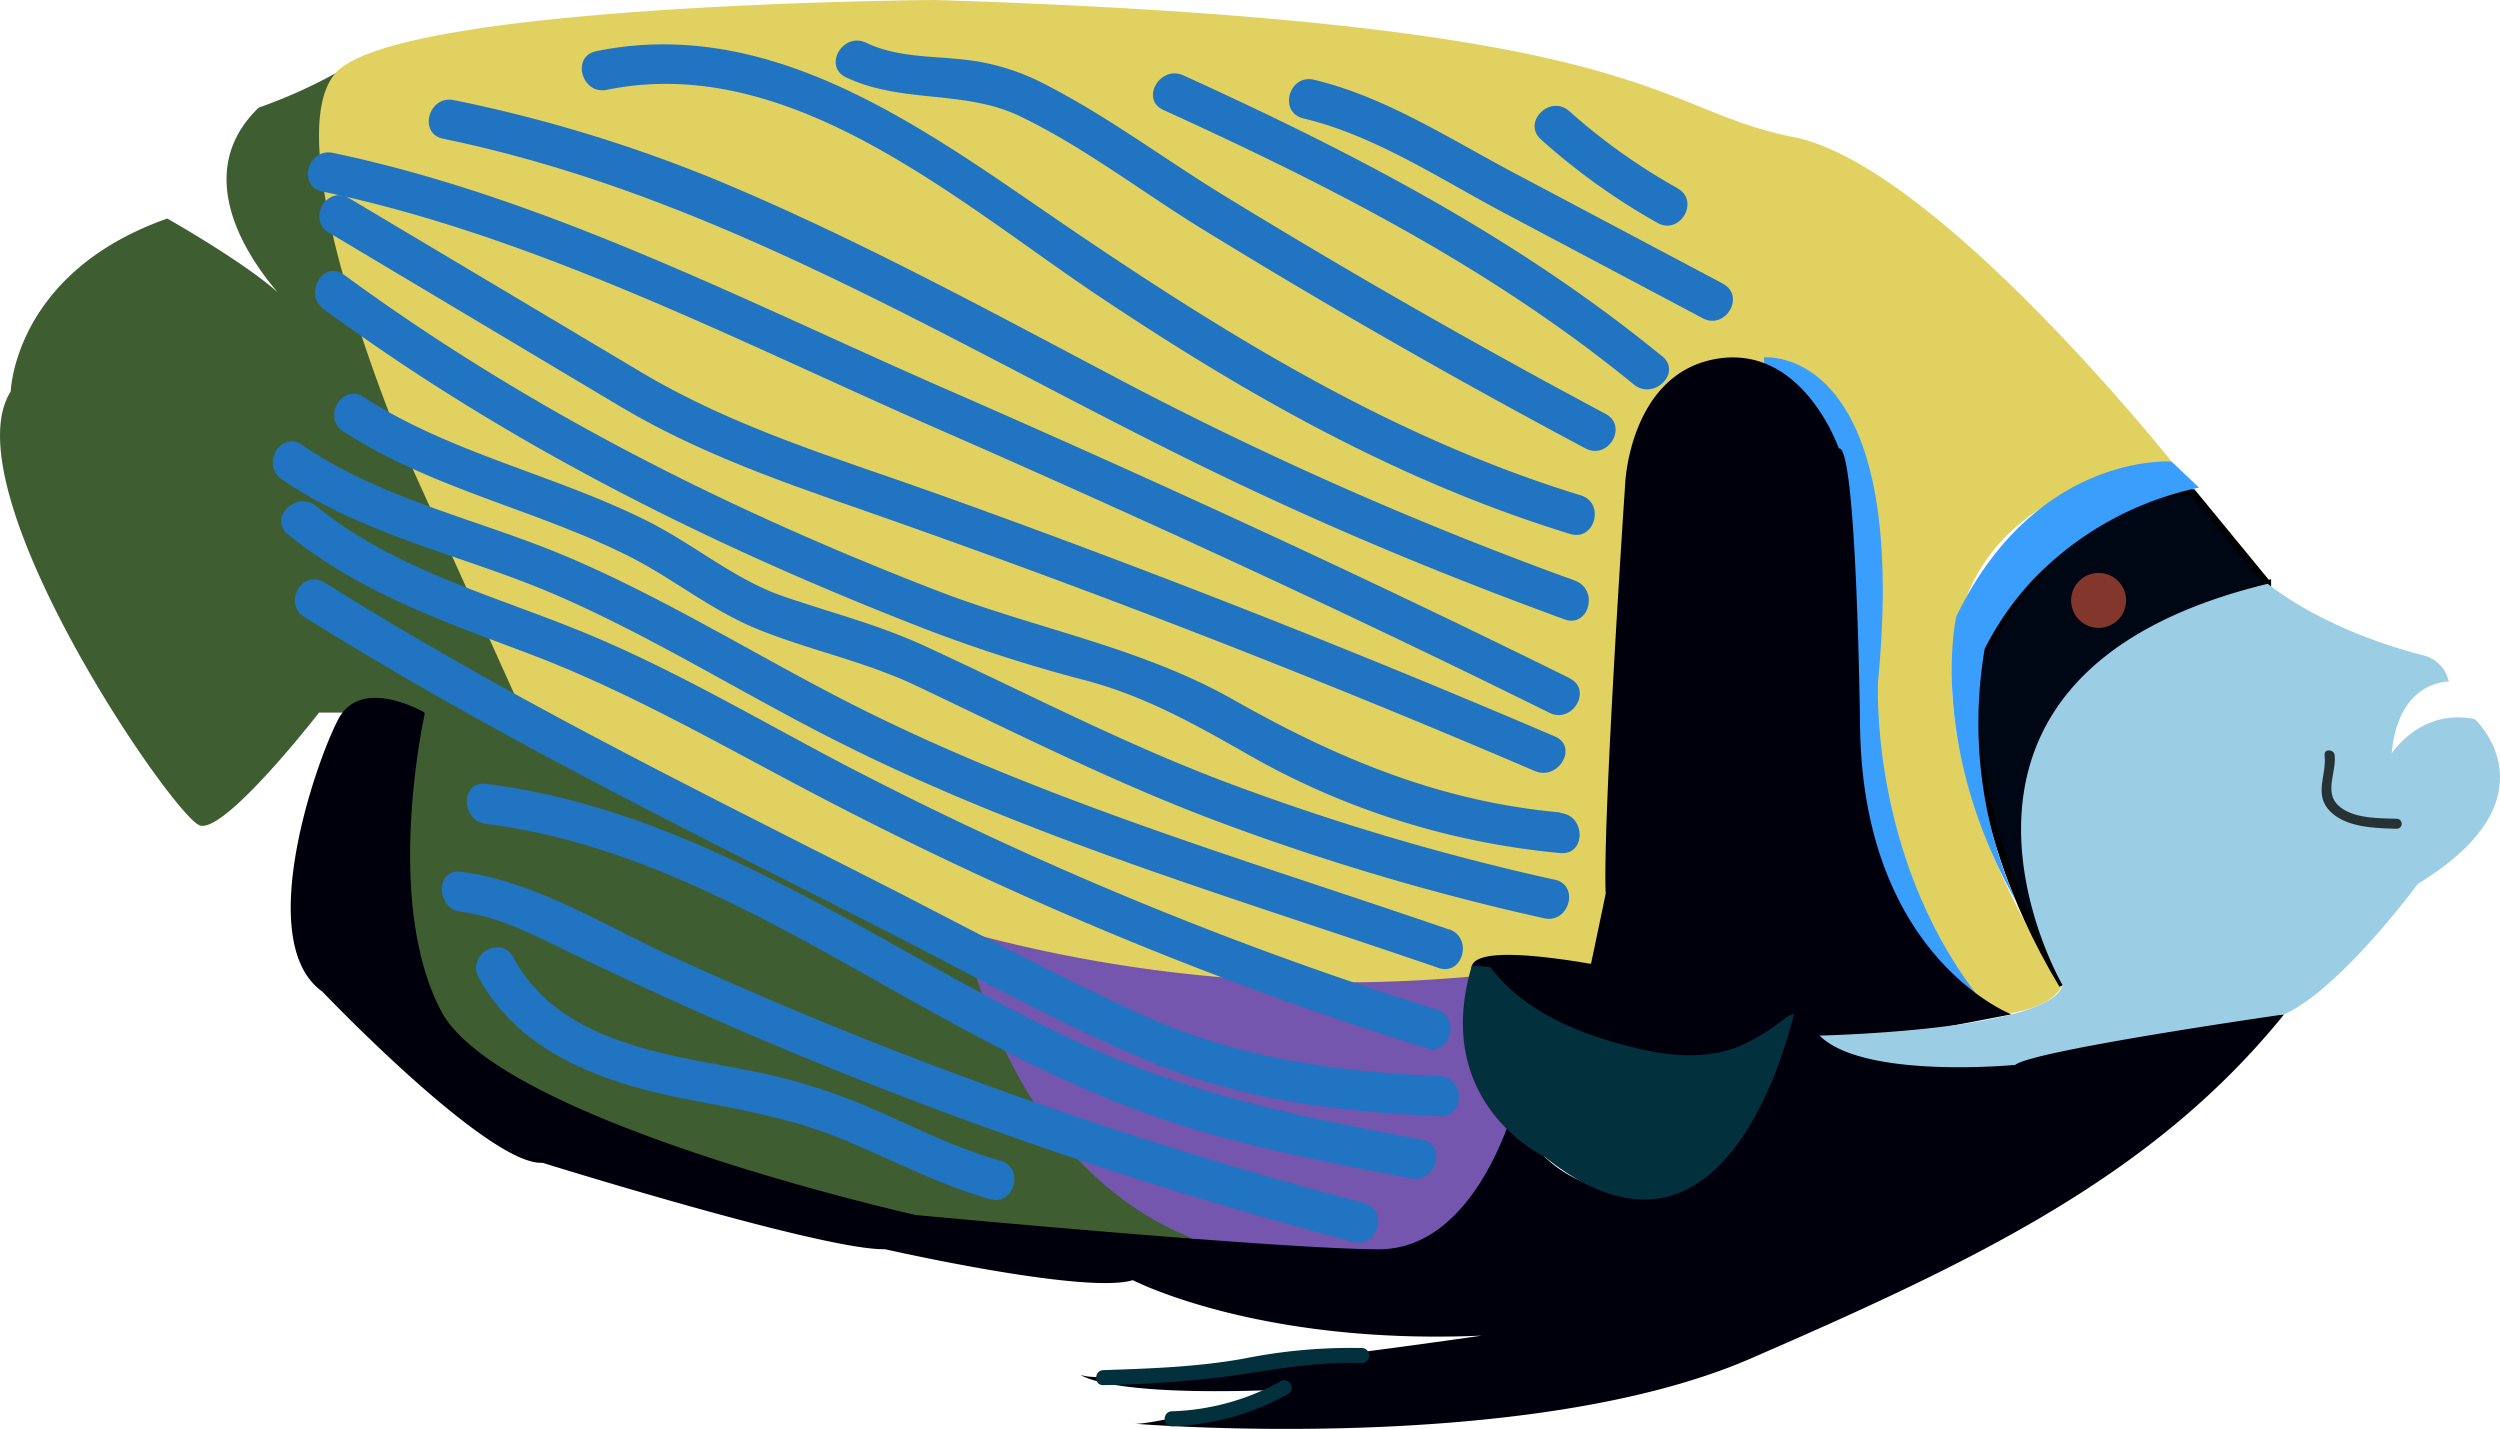 <svg xmlns="http://www.w3.org/2000/svg" viewBox="0 0 374.62 214.12"><defs><style>#nome-1{padding-top:15vh;}#animal-1{display:flex}#animal-1 svg{width:70%;margin-left:2%}#descricao-1{width:55%}.cls-4{fill:#2074c1}.cls-5{fill:#3a9efc}.cls-7{fill:#02303c}</style></defs><g id="Camada_2" data-name="Camada 2"><g id="Camada_1-2" data-name="Camada 1"><g id="Anjo_Imperador" data-name="Anjo Imperador"><path fill="#3e5e32" d="M178.82 185.61C113.4 191 64.87 169.43 57.57 139.78c-1.47-6-2.41-17 6.11-33H47.81S33.87 124.74 30 123.71-7.68 73.31 1.61 58.65c0 0 .49-17.82 23.46-25.9 0 0 15.55 8.79 18.53 13.19 0 0-18-17.1-4.84-29.81A76.39 76.39 0 0 0 50.24 11c6.19-3.4 128.58 174.61 128.58 174.61z"/><path fill="#7456ae" d="M144.61 139.79c.71 3.6 7.46 35.28 34.21 45.82 2.1.83 26.68 10.14 40.28-2.82 6.48-6.18 7.54-14.62 7.82-17.11 2.88-25.82-26.22-50-26.39-49.85s2.36 3.09 14.17 17.35z"/><path fill="#e1d161" d="M325.4 69.16S290 24.68 268.71 20.53 248.43 3.42 140.17 0c0 0-80.89.49-89.93 11s10 55.71 10 55.71Q69.79 87.86 79.32 109a213.66 213.66 0 0 0 68.49 31.46 214.15 214.15 0 0 0 89.13 3.73s66.23 16.13 72.09 3.42c-.03-.01-46.43-67.7 16.37-78.45z"/><path d="M251.4 28.22a90.85 90.85 0 0 1-16.24-11.56c-2.87-2.57-7.13 1.66-4.24 4.24a97.73 97.73 0 0 0 17.45 12.5c3.37 1.89 6.4-3.29 3-5.18zM258.19 42.51l-31.46-16.68c-9.58-5.08-19.2-11.34-29.84-13.88-3.75-.89-5.35 4.89-1.59 5.79 10.69 2.55 20.46 9.06 30.1 14.17l29.76 15.78c3.41 1.81 6.44-3.37 3-5.18zM249.06 53.38c-21.83-17.85-46.18-30.45-71.72-42.08-3.48-1.59-6.54 3.58-3 5.18 25 11.4 49.09 23.64 70.49 41.14 3 2.43 7.24-1.79 4.25-4.24zM240.56 62q-29.31-15.63-57.63-33c-8.77-5.41-17.26-11.75-26.45-16.43A33.91 33.91 0 0 0 145.07 9c-5.14-.64-10.5-.31-15.29-2.6-3.46-1.65-6.51 3.52-3 5.19 8.28 3.95 17.72 1.84 26 5.8 9.5 4.55 18.21 11.28 27.17 16.8q28.29 17.4 57.63 33c3.41 1.81 6.44-3.37 3-5.18z" class="cls-4"/><path d="M236.88 74.23c-27.59-8.46-51.6-23.13-75.34-39.17-21.27-14.38-44.84-33-72.2-27.39-3.78.78-2.18 6.56 1.59 5.79 27.45-5.63 52.48 16.69 73.63 30.85 22.2 14.86 45.06 27.83 70.72 35.7 3.7 1.14 5.29-4.65 1.6-5.78zM236 87a545.57 545.57 0 0 1-66.2-29.06c-20.3-10.67-40.54-21.8-61.71-30.67A217.58 217.58 0 0 0 68 15c-3.77-.77-5.38 5-1.59 5.79 44.38 9.15 82 34.46 122.54 53.27C203.83 81 219 87.17 234.44 92.81c3.63 1.33 5.2-4.46 1.6-5.78zM235.21 101.63c-30.76-15.21-61.93-29.54-93.37-43.29C112 45.31 81.92 29.63 49.89 22.91c-3.76-.79-5.38 5-1.59 5.79 32.17 6.74 62.39 22.51 92.32 35.61 30.84 13.5 61.39 27.58 91.56 42.5 3.45 1.71 6.5-3.47 3-5.18z" class="cls-4"/><path d="M233 110.36q-45.42-19.45-92-36.16c-15.38-5.5-30.8-10-44.91-18.42L52.3 29.69c-3.33-2-6.35 3.21-3 5.18L93.09 61c13.49 8 28 12.49 42.69 17.72Q183.46 95.6 230 115.54c3.51 1.5 6.57-3.67 3-5.18z" class="cls-4"/><path d="M233.8 121.74c-17.93-1.61-33.41-8.06-48.92-16.86-14-7.93-29.57-10.62-44.46-16.37C108.77 76.27 79 61.28 51.53 41.16c-3.11-2.29-6.11 2.92-3 5.18 27.86 20.44 58.19 35.53 90.33 48a228.17 228.17 0 0 0 23.94 7.65c8.66 2.31 16.07 6.44 23.81 10.84a115.47 115.47 0 0 0 47.22 15c3.84.34 3.82-5.66 0-6z" class="cls-4"/><path d="M232.9 131.81a363.82 363.82 0 0 1-49-14.53c-15.62-5.88-30.22-13.52-45.33-20.48-6.93-3.2-14.11-5-21.27-7.47S104 81.59 97.13 78.14C83.26 71.15 67.67 68 54.49 59.5c-3.25-2.11-6.26 3.08-3 5.18 13.2 8.55 28.76 11.65 42.69 18.64 6.58 3.3 12.34 8.09 19.17 10.89 7.87 3.22 16.11 4.84 23.86 8.51 15 7.11 29.63 14.5 45.17 20.34a366.2 366.2 0 0 0 49 14.54c3.76.84 5.37-4.94 1.6-5.79zM217.11 139.27c-30.81-10.6-62.73-19.84-91.73-34.92-13.27-6.9-26-14.74-39.8-20.67C72.17 77.9 57.44 75 45.25 66.66c-3.2-2.18-6.2 3-3 5.18 12.22 8.37 26.88 11.29 40.33 17 14.33 6.11 27.56 14.42 41.39 21.49 29 14.86 60.83 24.13 91.58 34.71 3.66 1.26 5.23-4.54 1.59-5.79z" class="cls-4"/><path d="M215.24 151.28A545.27 545.27 0 0 1 127 114.84c-13.4-7-26.38-14.77-40.42-20.44-13.39-5.4-27.76-9.27-39.17-18.55-3-2.42-7.24 1.8-4.24 4.24 10.75 8.75 23.64 13.16 36.44 18C95.13 104 109.3 112.38 124 120a553.79 553.79 0 0 0 89.67 37.05c3.7 1.16 5.28-4.63 1.6-5.79z" class="cls-4"/><path d="M215.69 161.24c-15.3-.59-30.37-2.72-44.42-9.11s-27.9-14-41.77-21c-27.36-13.86-54.89-27.51-80.89-43.85-3.27-2.07-6.29 3.12-3 5.18 27.09 17 55.84 31.16 84.36 45.61 13.86 7 27.58 14.79 41.91 20.83 13.9 5.87 28.86 7.77 43.83 8.35 3.87.15 3.86-5.85 0-6z" class="cls-4"/><path d="M213.07 170.78c-14-2.66-28-5.35-41.42-10.37C160 156.06 149.1 150 138.29 144c-20.71-11.59-41.52-23.54-65.47-26.54-3.82-.48-3.79 5.53 0 6 24.41 3.06 45.6 16.43 66.7 28.09 10.12 5.6 20.42 10.94 31.29 14.95 13.14 4.85 26.94 7.48 40.66 10.09 3.78.72 5.39-5.07 1.6-5.79zM204.39 180.27a647.85 647.85 0 0 1-69.85-22.65q-17.41-6.76-34.4-14.56c-10-4.59-20-11-31.07-12.43-3.82-.51-3.78 5.5 0 6 6.13.8 11.6 3.82 17.1 6.47q8 3.84 16 7.45 16.07 7.2 32.49 13.53a650.31 650.31 0 0 0 68.12 22c3.74 1 5.33-4.8 1.59-5.78zM149.9 173.93c-7.09-2-13.58-5.41-20.33-8.29a89.22 89.22 0 0 0-18.51-5.46c-12.51-2.38-27.46-4.35-34.16-16.74-1.83-3.4-7-.38-5.18 3 6.51 12 19.89 16.16 32.49 18.53 7.77 1.47 15.35 2.9 22.68 6 7.13 3 14 6.59 21.41 8.72 3.72 1.07 5.31-4.72 1.6-5.78z" class="cls-4"/><path d="M264.31 53.55s22-2.25 17.11 48.59c0 0-1.34 25.62 14.6 46.66-.02 0-26.58-6.51-31.71-95.25z" class="cls-5"/><path fill="#00000c" d="M301.41 152s-22.19-8.56-22.68-43c0 0-.49-42.52-3.18-41.79 0 0-5.38-15.64-18.33-13.44s-13.68 18.57-13.68 18.57-3.42 50.83-2.93 61.59l-2.2 10.5c-7.6-1.28-16.88-2.34-17.84.25-.31.84.32 1.86 1.22 2.93 5.87 7 22.59 15.4 38.86 9.34a33.5 33.5 0 0 0 6.84-3.47 37.66 37.66 0 0 1-2.94 8.06 41.09 41.09 0 0 1-17.1 17.35s-16.13 1.22-20.53-13.2c0 0-5.62 21.51-20.28 21.51s-69.4-5.13-69.4-5.13-62.32-13.93-71.12-30.55-2.44-44.72-2.44-44.72-9.53-5.62-13 1-12.68 33.45-2.39 40.78c0 0 24.92 26.15 33 25.66 0 0 42.27 13.19 51.31 12.95 0 0 30.06 6.84 37.15 4.64 0 0 18.81 9.78 52.29 8.31 0 0-55.22 8.06-60.11 5.87 0 0 3.91 3.42 31.28 2.19 0 0-20 5.38-23.22 5.14 0 0 58.65 4.88 92.38-9.78s60.35-27.37 79.9-51.56l-63.78 4.4z"/><path d="M260.31 156.92c-4.85 1.81-10.14 1.35-15.06.15-8.28-2-16.65-5.22-21.91-12.14l-2.77-.26c-6.22 20.74 10.94 28.71 10.94 28.71 24.82 19.79 35-12 37.35-21.53l-1.1.52a32 32 0 0 1-7.45 4.55zM204.19 202a81 81 0 0 0-17.72 1.57c-7 1.27-14.06 1.5-21.13 1.74-1.44.05-1.45 2.3 0 2.25a178 178 0 0 0 18-1.23c7.08-1 13.63-2.32 20.82-2.08a1.13 1.13 0 0 0 0-2.25zM191.89 207a35.93 35.93 0 0 1-16.29 4.48c-1.44.05-1.45 2.3 0 2.25a38.42 38.42 0 0 0 17.4-4.82c1.27-.7.14-2.64-1.13-1.94z" class="cls-7"/><path fill="#000714" stroke="#000" stroke-miterlimit="10" d="M339.82 87.48L328.58 73.8s-17.11-2.44-32.26 25.41c0 0-3.42 21.51 12.71 48.39 0 0-10.26-28.35-.49-40.57s31.28-19.55 31.28-19.55z"/><path d="M325.4 69.16s-20.28-1.47-32.25 23.21c0 0-4.4 19.06 9 42.77a65.95 65.95 0 0 1-4.75-37.91 44.38 44.38 0 0 1 6.83-9.92 48 48 0 0 1 25.29-14.24z" class="cls-5"/><path fill="#9bcee4" d="M339.82 87.48s8.06 6.85 23.46 10.76a5.14 5.14 0 0 1 3.67 3.9s-7.58-.24-8.56 10.76c0 0 4.4-6.84 12.47-5.13 0 0 12.7 11.73-8.56 24.68 0 0-11.48 15.64-20 19.55 0 0-37.63 5.38-40.32 7.57 0 0-22.72 2.2-29.32-4.39 0 0 34.7-.74 36.41-7.58-.07 0-26.68-46.19 30.75-60.12z"/><path fill="#263233" d="M348.33 113.15c.35 3.13-1.74 6 1 8.58 2.44 2.3 6.66 2.36 9.81 2.46a.75.75 0 0 0 0-1.5c-2.72-.09-6.62 0-8.75-2s-.27-5-.55-7.52c-.11-.94-1.61-1-1.5 0z"/><circle cx="314.47" cy="89.97" r="4.12" fill="#83362c"/></g></g></g></svg>